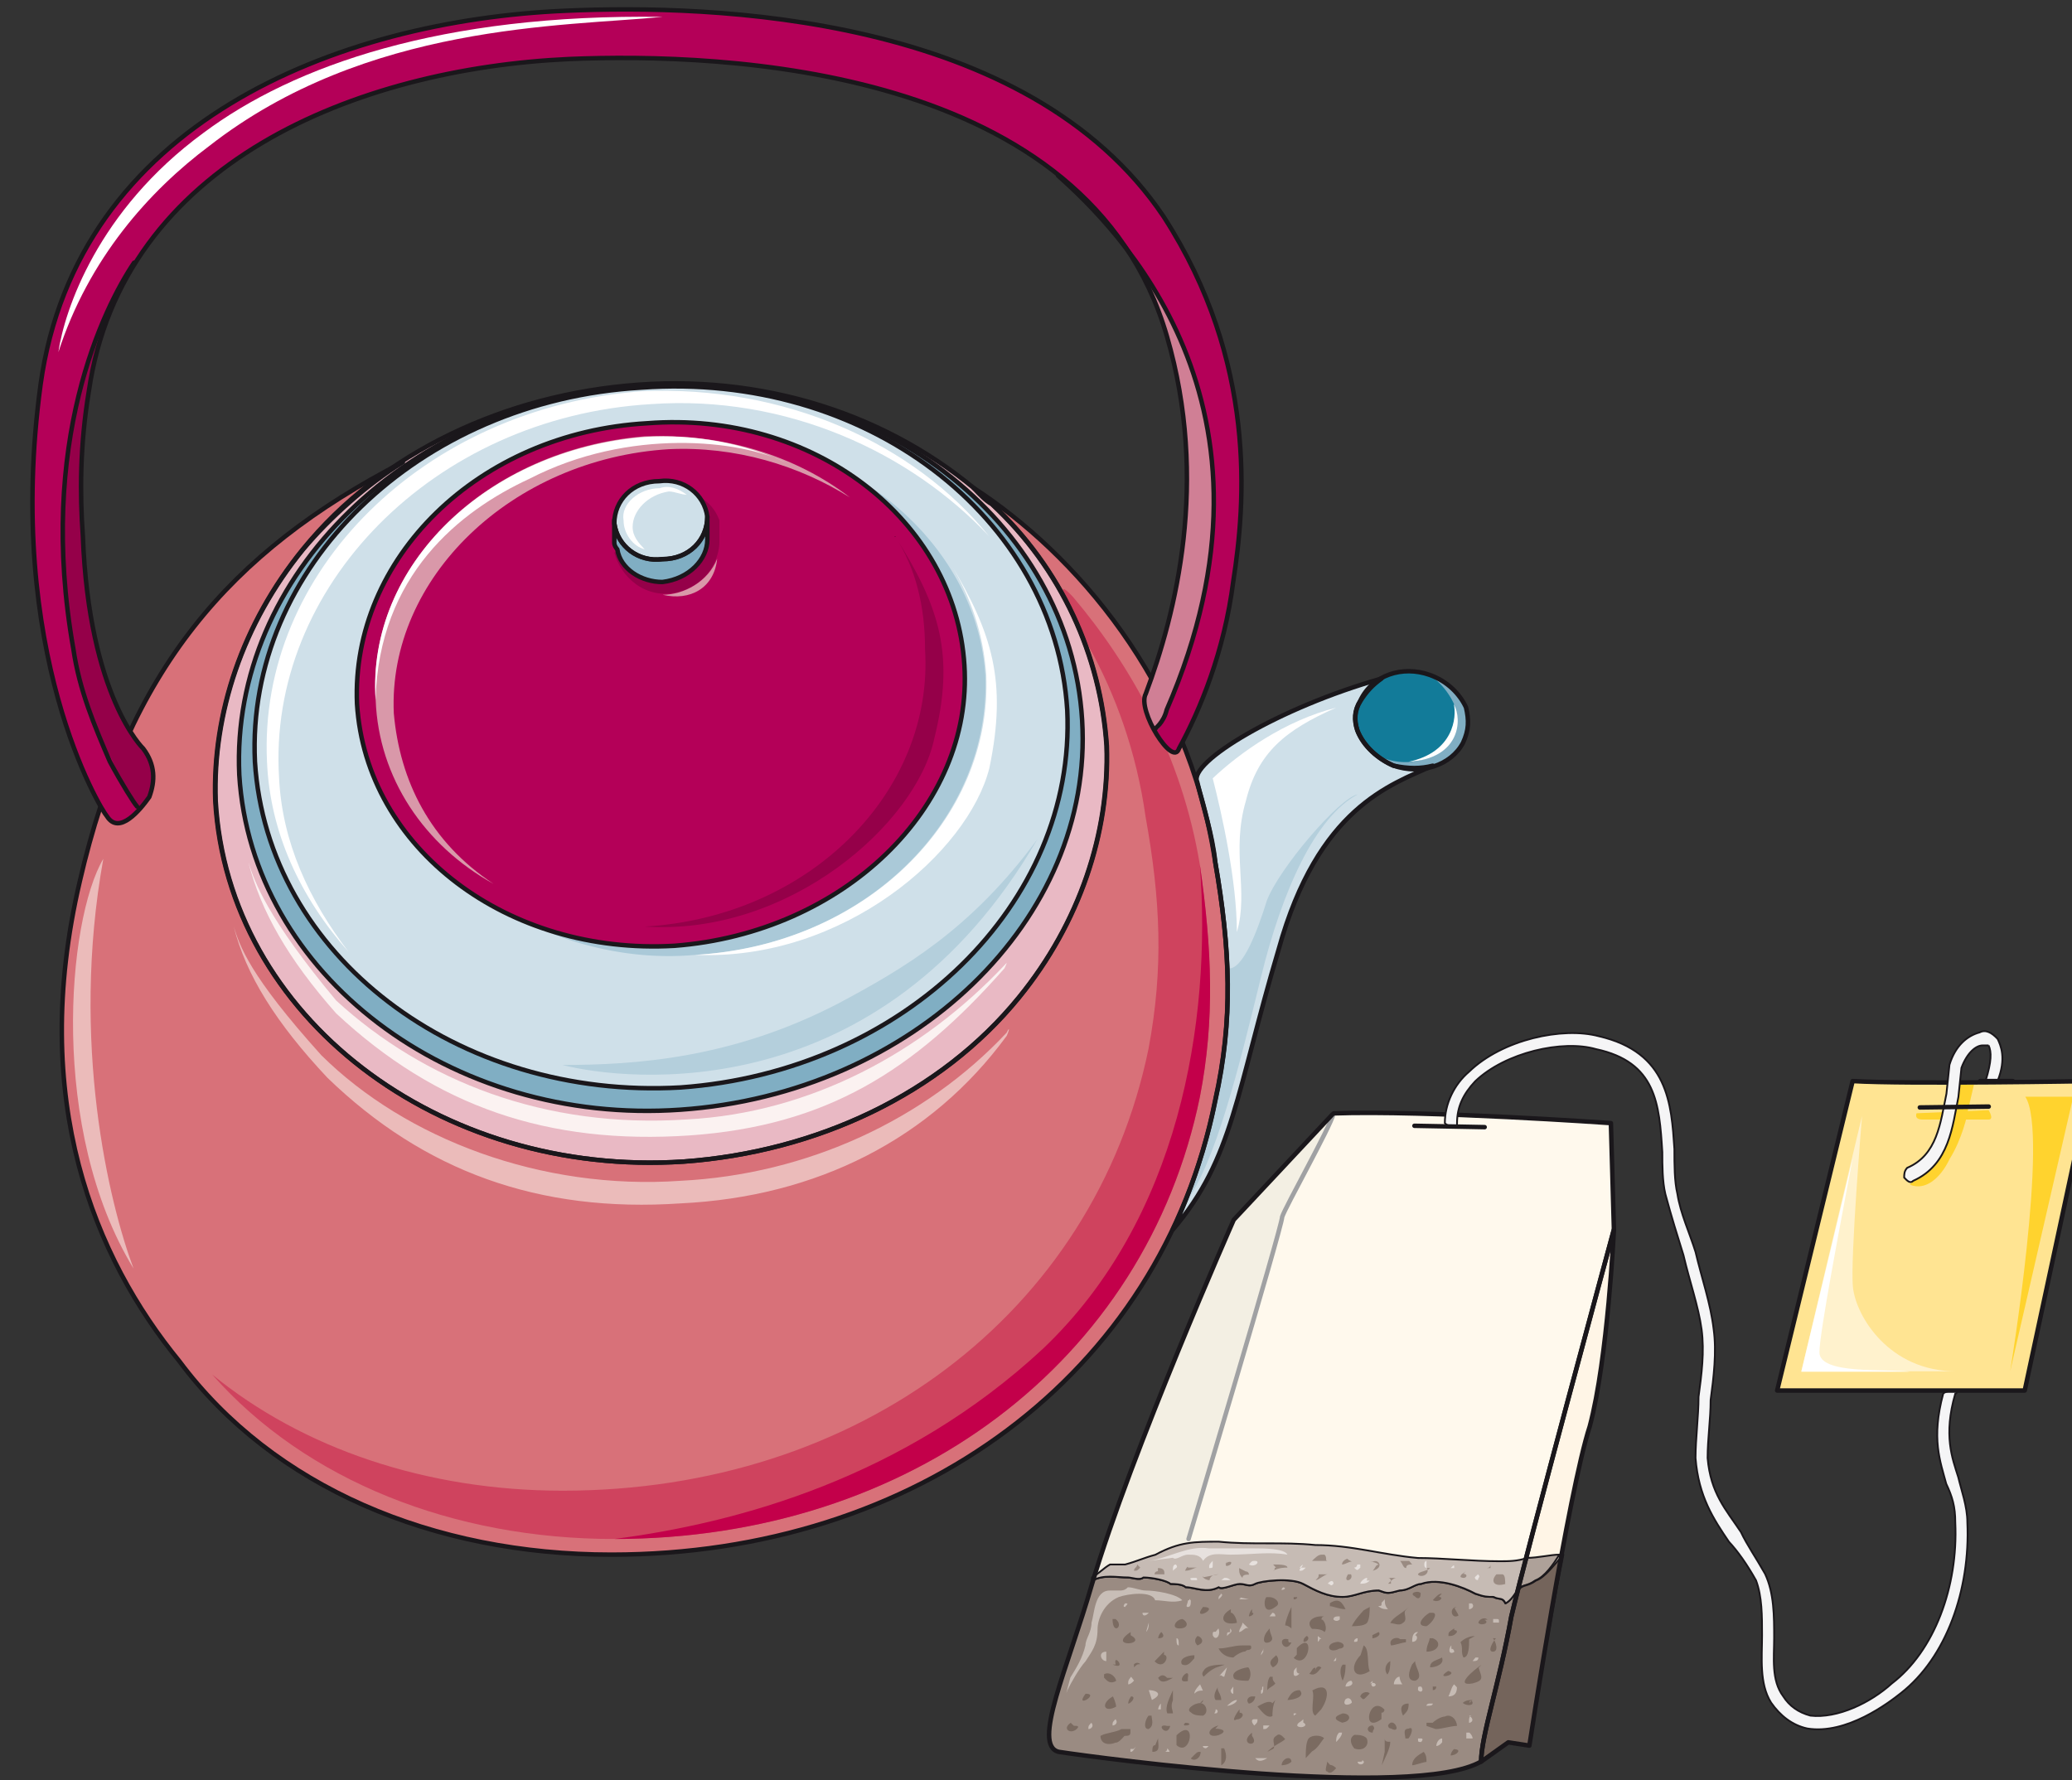 <svg xmlns="http://www.w3.org/2000/svg" version="1.0" viewBox="0 0 370.394 318.274"><rect x="0" y="0" width="370.394" height="318.274" fill="#333333" stroke="none"/><defs><clipPath clipPathUnits="userSpaceOnUse" id="a"><path d="M4.797.56h369.936v318.527H4.797z"/></clipPath></defs><path d="M243.153 125.304c-1.1 1.739-1.1 3.458-.54 5.197 1.08 2.898 3.778 5.217 6.476 6.376 4.877 1.719 10.274 0 12.433-4.058 1.079-2.318 1.079-4.057.54-6.356-1.08-2.318-3.239-4.637-6.477-5.796-4.877-1.74-10.274 0-12.432 4.637z" fill="#80aec3" fill-rule="evenodd"/><path d="M243.153 125.304c-1.1 1.739-1.1 3.458-.54 5.197 1.08 2.898 3.778 5.217 6.476 6.376 4.877 1.719 10.274 0 12.433-4.058 1.079-2.318 1.079-4.057.54-6.356-1.08-2.318-3.239-4.637-6.477-5.796-4.877-1.74-10.274 0-12.432 4.637z" fill="#80aec3" fill-rule="evenodd"/><path d="M114.13 68.778C90.346 70.498 68.2 80.891 54.148 98.18c-10.793 13.252-16.21 29.383-15.67 44.953 2.178 38.617 39.995 67.42 83.749 64.541 23.786-1.719 45.932-12.093 59.984-29.382 10.793-13.272 16.19-29.402 15.65-44.953-1.08-16.15-8.095-31.7-20.527-43.234-16.21-14.99-38.897-23.066-63.202-21.327z" fill="#e9b9c4" fill-rule="evenodd"/><path d="M42.774 138.536c-1.639-35.678 30.242-66.78 71.817-69.658 41.594-2.878 76.693 24.186 78.852 59.884 2.158 35.678-30.242 66.76-71.817 69.638-41.055 2.878-76.693-24.166-78.852-59.864z" fill="#80aec3" fill-rule="evenodd"/><path d="M45.572 136.177c-1.639-34.599 29.143-64.58 69.099-66.879 39.955-2.898 73.955 23.066 76.113 57.665 1.62 34.6-29.142 64.58-69.098 67.46-39.956 2.298-73.955-23.647-76.114-58.246z" fill="#cfe0e9" fill-rule="evenodd"/><path d="M49.89 139.076c-2.159-33.98 27.543-64.501 66.44-66.82 24.305-1.719 46.451 8.655 60.483 23.626-13.492-16.71-36.718-27.084-62.103-25.924-38.896 2.878-68.618 32.26-66.979 66.24.54 12.672 5.936 24.205 14.571 33.979-7.016-9.215-11.873-19.568-12.412-31.101z" fill="#fff" fill-rule="evenodd"/><path d="M63.821 125.844c-1.099-25.945 21.607-48.45 51.849-50.17 29.722-2.318 55.106 17.29 56.726 43.254 1.619 25.365-21.607 47.87-51.85 50.17-29.721 1.718-55.106-17.31-56.725-43.254z" fill="#b40058" fill-rule="evenodd"/><path d="M109.813 98.82c1.08 4.058 5.377 8.675 11.813 6.956 6.976-2.319 6.976-8.675 6.976-8.675v-4.057s-1.599-5.217-6.976-4.638z" fill="#950049" fill-rule="evenodd"/><path d="M176.133 120.667c-1.08-16.11-11.873-29.902-26.983-37.397 13.491 7.495 22.126 20.727 23.206 35.678 1.619 25.305-21.587 47.731-51.81 50.05a62.993 62.993 0 0 1-29.681-5.757c9.174 5.177 21.047 8.615 33.46 7.476 30.221-1.72 52.888-24.166 51.808-50.05z" fill="#aac9d8" fill-rule="evenodd"/><path d="M70.397 127.523c-1.079-24.186 21.068-45.473 49.15-47.212 11.893-.56 23.226 2.879 32.4 8.635-9.713-7.475-22.685-11.513-36.717-10.933-28.103 2.298-49.71 23.026-48.07 47.211.539 13.812 8.634 25.904 21.067 32.8-11.354-7.475-16.75-18.409-17.83-30.501z" fill="#d998a9" fill-rule="evenodd"/><path d="M94.663 85.588c-12.413 5.737-26.984 17.21-27.524 39.576-1.619-24.085 19.968-44.753 48.031-47.031 9.175-.58 17.81 1.139 25.345 4.577-8.075-4.018-28.043-6.316-45.852 2.878z" fill="#fff" fill-rule="evenodd"/><path d="M109.813 93.583c0-4.077 3.238-7.555 8.056-7.555 4.297-.6 8.055 2.318 8.574 6.376 0 4.078-3.218 7.555-8.035 7.555-4.297.58-8.055-2.318-8.595-6.376z" fill="#cfe0e9" fill-rule="evenodd"/><path d="M113.091 94.203c0-2.878 2.699-5.757 6.457-6.336 1.079 0 2.158.58 3.218.58-1.6-1.16-3.218-1.74-4.837-1.16-3.758 0-6.996 2.878-6.457 5.757 0 2.298 1.62 4.617 3.778 5.176-1.08-1.139-2.159-2.298-2.159-4.017z" fill="#fff" fill-rule="evenodd"/><path d="M126.443 92.384c0 4.098-3.218 7.595-8.035 7.595-4.297.58-8.055-2.338-8.595-6.416v-.58 4.078c0 .58.54 1.16.54 1.16.54 3.517 4.298 5.836 8.055 5.836 4.817-.58 8.035-4.078 8.035-7.575v-4.098z" fill="#80aec3" fill-rule="evenodd"/><path d="M217.228 154.087c-4.857-32.26-25.364-55.307-43.173-66.84 1.079 1.16 2.158 2.299 3.238 2.878 12.412 11.533 19.428 27.084 20.507 43.214.54 15.55-4.857 31.701-15.65 44.953-14.032 17.27-36.178 27.643-59.924 29.382-43.734 2.878-81.51-25.924-83.67-64.54-.539-15.551 4.858-31.682 15.651-44.934 4.857-5.756 11.333-11.533 17.81-15.57-31.302 16.15-49.11 37.457-57.746 74.915-9.194 39.176 2.699 67.399 17.81 85.847 16.73 22.467 45.332 34.56 77.193 34.56 54.527 0 98.24-32.26 107.954-81.231 3.238-14.411 2.699-27.084 0-42.634z" fill="#d87179" fill-rule="evenodd"/><path d="M214.49 154.626c-3.238-19.628-12.412-35.778-22.666-47.89-3.778-4.038-1.08 1.159 2.698 8.654 4.857 8.655 8.635 19.049 10.254 30.582 2.698 14.99 3.238 27.103.54 41.514-9.715 47.312-51.829 79.032-104.737 79.032-24.305 0-46.432-7.515-62.642-20.767 16.75 19.029 43.194 29.402 71.816 29.402 52.908 0 95.023-31.72 104.737-79.012 2.698-13.831 2.159-26.524 0-41.515z" fill="#cf435e" fill-rule="evenodd"/><path d="M179.95 185.208c-13.49 18.429-33.998 28.782-58.284 29.942-25.364 1.719-45.872-5.757-63.141-22.467-9.175-9.774-14.592-18.409-16.75-27.063 1.079 3.458 2.698 8.654 15.67 23.046 15.111 14.97 39.396 24.185 64.221 22.446 22.667-1.14 43.714-10.933 58.285-26.484.54-1.14.54-.58 0 .58z" fill="#ebbbba" fill-rule="evenodd"/><path d="M179.551 173.135c-16.21 18.389-31.88 28.143-56.206 29.862-25.404 1.719-45.412-5.157-63.241-21.807-8.655-9.774-13.512-18.389-15.69-27.003 1.098 3.457 3.257 9.774 15.69 24.705 15.67 14.35 37.297 22.966 62.702 21.247 22.166-1.16 42.154-12.073 56.745-27.564.54-.58.54-.58 0 .56z" fill="#fbf2f1" fill-rule="evenodd"/><path d="M249.109 136.897c-2.698-1.16-5.397-3.458-6.476-6.336-.54-1.74-.54-3.458.54-5.197 1.079-1.719 2.158-2.878 3.777-4.038-18.369 5.197-34.559 14.991-32.94 18.45 1.08 4.596 2.699 9.214 3.238 14.39 2.699 15.551 3.238 28.223 0 42.635-1.619 8.055-4.317 16.13-7.575 23.026 10.813-12.673 11.353-24.765 18.908-50.11 7.036-25.345 19.988-29.382 27.544-32.82-2.159.56-4.318.56-7.016 0z" fill="#cfe0e9" fill-rule="evenodd"/><path d="M255.585 120.667c-5.417-1.74-10.274 0-12.432 4.597-1.1 1.719-1.1 3.438-.54 5.157 1.08 2.299 2.698 4.038 4.857 5.177 4.877 1.719 9.734 0 11.893-4.018 1.08-1.719 1.08-4.017.54-5.756a13.192 13.192 0 0 0-4.318-5.157z" fill="#127b99" fill-rule="evenodd"/><path d="M124.285 170.717c30.341-1.72 53.107-24.166 52.028-50.03-.54-7.476-2.718-13.812-6.516-20.148 7.595 12.672 10.294 21.287 7.056 36.818-3.798 14.95-26.004 34.499-52.568 33.36z" fill="#fff" fill-rule="evenodd"/><path d="M115.25 165.66c29.642-1.74 51.729-24.246 50.11-49.63 0-7.496-1.62-14.432-5.397-20.208 8.095 12.712 10.774 21.367 7.016 36.358-3.238 15.01-25.865 35.199-51.729 33.48z" fill="#950049" fill-rule="evenodd"/><path d="M216.789 139.156c4.857-4.598 12.932-10.334 22.066-12.633-9.134 4.018-13.991 8.035-16.13 16.63-2.698 9.175.54 16.07-1.619 23.506 0-9.174-2.698-21.207-4.317-27.503z" fill="#fff" fill-rule="evenodd"/><path d="M18.469 153.547c-6.476 10.973-9.714 48.45 5.397 73.236-4.318-11.533-11.334-40.356-5.397-73.236z" fill="#ebbbba" fill-rule="evenodd"/><path d="M118.448 106.336c3.798 0 8.135-2.339 9.754-6.437-.54 5.277-4.877 7.596-9.754 6.437z" fill="#d998a9" fill-rule="evenodd"/><path d="M109.813 275.153c52.888 0 94.983-31.72 104.677-79.032 2.698-13.831 2.159-26.524 0-41.535 2.159 28.283-3.758 63.462-28.043 86.548-24.825 23.066-54.507 31.141-76.634 34.02z" fill="#c3004a" fill-rule="evenodd"/><path d="M251.807 136.197c8.076-1.719 8.615-8.015 8.076-10.313 1.599 2.878 1.079 9.754-8.076 10.313z" fill="#fff" fill-rule="evenodd"/><path d="M242.693 142.034c-3.238.58-14.072 13.252-16.23 18.988-1.62 5.197-4.338 12.673-7.036 12.093 0 8.055-.54 15.53-2.179 23.586-1.079 6.916-3.238 12.672-5.416 18.409 5.416-6.896 9.754-24.725 13.551-40.276 3.778-15.53 9.734-28.763 17.31-32.8zm-92.923 37.417c11.892-6.336 23.785-13.272 35.678-29.422-28.123 48.45-73.536 43.274-84.909 40.376 12.992 0 30.302-1.14 49.23-10.954z" fill="#b4cfdc" fill-rule="evenodd"/><path d="M243.153 125.304c-1.1 1.739-1.1 3.458-.54 5.197 1.08 2.898 3.778 5.217 6.476 6.376 4.877 1.719 10.274 0 12.433-4.058 1.079-2.318 1.079-4.057.54-6.356-1.08-2.318-3.239-4.637-6.477-5.796-4.877-1.74-10.274 0-12.432 4.637M114.13 68.778C90.346 70.498 68.2 80.891 54.148 98.18c-10.793 13.252-16.21 29.383-15.67 44.953 2.178 38.617 39.995 67.42 83.749 64.541 23.786-1.719 45.932-12.093 59.984-29.382 10.793-13.272 16.19-29.402 15.65-44.953-1.08-16.15-8.095-31.7-20.527-43.234-16.21-14.99-38.897-23.066-63.202-21.327" fill="none" stroke="#1a171b" stroke-width=".8" stroke-linecap="round" stroke-linejoin="round"/><path d="M42.774 138.536c-1.639-35.678 30.242-66.78 71.817-69.658 41.594-2.878 76.693 24.186 78.852 59.884 2.158 35.678-30.242 66.76-71.817 69.638-41.055 2.878-76.693-24.166-78.852-59.864" fill="none" stroke="#1a171b" stroke-width=".8" stroke-linecap="round" stroke-linejoin="round"/><path d="M63.821 125.844c-1.099-25.945 21.607-48.45 51.849-50.17 29.722-2.318 55.106 17.29 56.726 43.254 1.619 25.365-21.607 47.87-51.85 50.17-29.721 1.718-55.106-17.31-56.725-43.254" fill="none" stroke="#1a171b" stroke-width=".8" stroke-linecap="round" stroke-linejoin="round"/><path d="M109.813 93.583c0-4.077 3.238-7.555 8.056-7.555 4.297-.6 8.055 2.318 8.574 6.376 0 4.078-3.218 7.555-8.035 7.555-4.297.58-8.055-2.318-8.595-6.376" fill="none" stroke="#1a171b" stroke-width=".8" stroke-linecap="round" stroke-linejoin="round"/><path d="M126.443 92.384s0 0 0 0c0 4.098-3.218 7.595-8.035 7.595-4.297.58-8.055-2.338-8.595-6.416v-.58 4.078c0 .58.54 1.16.54 1.16.54 3.517 4.298 5.836 8.055 5.836 4.817-.58 8.035-4.078 8.035-7.575v-4.098" fill="none" stroke="#1a171b" stroke-width=".8" stroke-linecap="round" stroke-linejoin="round"/><path d="M45.572 136.177c-1.639-34.599 29.143-64.58 69.099-66.879 39.955-2.898 73.955 23.066 76.113 57.665 1.62 34.6-29.142 64.58-69.098 67.46-39.956 2.298-73.955-23.647-76.114-58.246" fill="none" stroke="#1a171b" stroke-width=".8" stroke-linecap="round" stroke-linejoin="round"/><path clip-path="url(#a)" d="M217.228 154.087c-4.857-32.26-25.364-55.307-43.173-66.84 1.079 1.16 2.158 2.299 3.238 2.878 12.412 11.533 19.428 27.084 20.507 43.214.54 15.55-4.857 31.701-15.65 44.953-14.032 17.27-36.178 27.643-59.924 29.382-43.734 2.878-81.51-25.924-83.67-64.54-.539-15.551 4.858-31.682 15.651-44.934 4.857-5.756 11.333-11.533 17.81-15.57-31.302 16.15-49.11 37.457-57.746 74.915-9.194 39.176 2.699 67.399 17.81 85.847 16.73 22.467 45.332 34.56 77.193 34.56 54.527 0 98.24-32.26 107.954-81.231 3.238-14.411 2.699-27.084 0-42.634" fill="none" stroke="#1a171b" stroke-width=".8" stroke-linecap="round" stroke-linejoin="round"/><path d="M249.109 136.897c-2.698-1.16-5.397-3.458-6.476-6.336-.54-1.74-.54-3.458.54-5.197 1.079-1.719 2.158-2.878 3.777-4.038-18.369 5.197-34.559 14.991-32.94 18.45 1.08 4.596 2.699 9.214 3.238 14.39 2.699 15.551 3.238 28.223 0 42.635-1.619 8.055-4.317 16.13-7.575 23.026 10.813-12.673 11.353-24.765 18.908-50.11 7.036-25.345 19.988-29.382 27.544-32.82-2.159.56-4.318.56-7.016 0" fill="none" stroke="#1a171b" stroke-width=".8" stroke-linecap="round" stroke-linejoin="round"/><path clip-path="url(#a)" d="M19.128 145.952C18.05 144.792.76 116.569 7.256 68.738c6.476-46.651 52.888-65.08 93.923-66.82 25.904-1.158 82.59.58 106.875 36.878 16.73 25.925 14.571 51.27 12.412 65.101-1.619 12.672-5.936 23.026-9.714 29.942-1.08 3.458-7.555-6.916-5.936-9.794 5.397-14.391 11.333-38.017 3.778-63.941-14.032-48.391-79.352-50.69-106.876-49.55-37.797 1.739-79.891 18.448-85.828 59.344-1.619 9.794-1.619 18.428-1.079 25.924 1.08 28.802 10.793 38.017 10.793 38.017 2.16 2.878 2.16 5.756 1.08 8.655-1.62 2.298-5.397 6.895-7.556 3.458z" fill="#b40058" fill-rule="evenodd"/><path d="M25.614 133.839s-9.774-9.205-10.863-37.967c-.55-7.476-.55-16.1 1.09-25.884 1.079-8.625 4.337-16.11 8.144-23.016-5.436 8.055-17.389 32.8-10.863 69.038 1.08 7.475 3.798 13.801 7.056 20.137 1.639 4.028 3.807 7.476 4.897 8.046.54-.57 1.08-1.15 1.629-1.72 1.08-2.878 1.08-5.756-1.09-8.634z" fill="#950049" fill-rule="evenodd"/><path d="M199.52 41.775c3.777 5.177 6.995 10.933 9.154 18.409 7.515 25.884 1.619 49.47-3.778 63.86-.52 1.14 0 4.018 1.619 6.317h.54s1.079-1.14 1.619-3.438c18.268-41.994 3.218-70.177-9.155-85.148z" fill="#d07f95" fill-rule="evenodd"/><path clip-path="url(#a)" d="M19.128 145.952C18.05 144.792.76 116.569 7.256 68.738c6.476-46.651 52.888-65.08 93.923-66.82 25.904-1.158 82.59.58 106.875 36.878 16.73 25.925 14.571 51.27 12.412 65.101-1.619 12.672-5.936 23.026-9.714 29.942-1.08 3.458-7.555-6.916-5.936-9.794 5.397-14.391 11.333-38.017 3.778-63.941-14.032-48.391-79.352-50.69-106.876-49.55-37.797 1.739-79.891 18.448-85.828 59.344-1.619 9.794-1.619 18.428-1.079 25.924 1.08 28.802 10.793 38.017 10.793 38.017 2.16 2.878 2.16 5.756 1.08 8.655-1.62 2.298-5.397 6.895-7.556 3.458" fill="none" stroke="#1a171b" stroke-width=".8" stroke-linecap="round" stroke-linejoin="round"/><path d="M23.965 46.972c-5.426 8.055-17.369 32.22-10.853 69.038 1.09 7.475 3.798 13.801 6.516 20.137 2.169 4.028 4.337 7.476 4.877 8.046m164.62-112.812c10.254 9.214 43.174 40.875 19.429 95.542-.54 2.299-2.16 3.438-2.16 3.438" fill="none" stroke="#1a171b" stroke-width=".8" stroke-linecap="round" stroke-linejoin="round"/><path d="M37.437 26.074C26.644 34.15 15.84 46.252 10.434 62.962c1.089-7.486 7.025-25.355 25.924-39.196 16.21-12.103 42.674-21.327 82.09-20.748-17.819 1.73-52.918 1.15-81.01 23.056z" fill="#fff" fill-rule="evenodd"/><path clip-path="url(#a)" d="M195.202 283.228c7.015-23.625 25.344-65.14 25.344-65.14l17.81-19.029c16.71-.58 49.61 1.74 49.61 1.74l.54 19.028s-15.631 57.645-18.33 69.178c-2.158 12.093-5.396 21.327-5.396 25.924-11.873 6.916-67.96-.56-75.515-1.719-4.857-1.16 1.62-14.99 5.937-29.982z" fill="#fff9ed" fill-rule="evenodd"/><path d="M212.451 275.153s16.75-55.866 16.75-57.605c.54-1.719 8.635-16.11 9.175-18.429l-17.81 19.009s-18.369 41.475-25.384 65.08c-3.778 13.832-9.734 25.925-7.016 29.363l11.333-2.299 12.952-35.119z" fill="#f3efe3" fill-rule="evenodd"/><path clip-path="url(#a)" d="M264.78 314.93c0-4.618 3.238-13.832 5.396-25.945.52-1.16.52-2.898 1.06-4.617-.54.58-1.06 1.719-2.14 2.298-.539-1.159-1.078-.58-2.158-1.159-1.08 0-1.619 0-3.238-.56-2.159-1.159-6.476-2.898-9.714-1.739-1.08 0-2.159 1.16-3.778 1.16-2.158.58-2.158.58-3.777 0-2.699 0-4.318 1.139-6.456 1.139-2.699 0-4.857-1.14-7.016-2.299s-7.556-.58-8.635 0c-1.08.58-1.619 0-2.698 0-1.08 0-3.238 1.16-3.778.58-2.159 1.16-4.317 0-5.916 0-.54-.58-2.16-.58-2.699-.58-.54-.58-3.238-1.159-4.857-1.159-.54.58-2.159 0-2.698 0-2.159 0-4.318-.58-6.476.58v.58c-4.318 14.99-10.794 28.842-5.937 30.001 7.556 1.14 63.642 8.635 75.515 1.72z" fill="#9a8b82" fill-rule="evenodd"/><path clip-path="url(#a)" d="M264.78 314.93c0-4.618 3.238-13.832 5.396-25.945.52-1.16.52-2.898 1.06-4.617 0 0 0 0 0 0-.54.58-1.06 1.719-2.14 2.298-.539-1.159-1.078-.58-2.158-1.159-1.08 0-1.619 0-3.238-.56-2.159-1.159-6.476-2.898-9.714-1.739-1.08 0-2.159 1.16-3.778 1.16-2.158.58-2.158.58-3.777 0-2.699 0-4.318 1.139-6.456 1.139-2.699 0-4.857-1.14-7.016-2.299s-7.556-.58-8.635 0c-1.08.58-1.619 0-2.698 0-1.08 0-3.238 1.16-3.778.58-2.159 1.16-4.317 0-5.916 0-.54-.58-2.16-.58-2.699-.58-.54-.58-3.238-1.159-4.857-1.159-.54.58-2.159 0-2.698 0-2.159 0-4.318-.58-6.476.58v.58c-4.318 14.99-10.794 28.842-5.937 30.001 7.556 1.14 63.642 8.635 75.515 1.72" fill="none" stroke="#1a171b" stroke-width=".32" stroke-linecap="round" stroke-linejoin="round"/><path d="M272.915 278.551c-1.62.58-3.238.58-4.857.58-4.858 0-10.254-.58-14.572-.58-6.476-.58-11.872-2.318-18.349-2.318-5.936-.6-11.333 0-17.269-.6-4.317 0-7.016 0-11.333 2.339-2.159.58-3.238 1.159-5.397 1.738h-2.698c-1.08.58-2.159 1.74-3.238 2.32v1.158-.58c2.158-1.159 4.317-.579 6.476-.579.54 0 2.158.58 2.698 0 1.62 0 4.318.58 4.857 1.16.54 0 2.159 0 2.699.579 1.619 0 3.777 1.16 5.936 0 .54.58 2.698-.58 3.778-.58 1.079 0 1.619.58 2.698 0 1.08-.58 6.476-1.159 8.635 0 2.158 1.16 4.317 2.319 7.016 2.319 2.158 0 3.777-1.16 6.476-1.16 1.619.58 1.619.58 3.777 0 1.62 0 2.699-1.159 3.778-1.159 3.238-1.159 7.555.58 9.714 1.74 1.62.579 2.159.579 3.238.579 1.08.58 1.62 0 2.159 1.16 1.08-.58 1.619-1.74 2.159-2.32.54-1.738 1.079-3.477 1.619-5.796z" fill="#c6bbb4" fill-rule="evenodd"/><path d="M272.915 278.551c-1.62.58-3.238.58-4.857.58-4.858 0-10.254-.58-14.572-.58-6.476-.58-11.872-2.318-18.349-2.318-5.936-.6-11.333 0-17.269-.6-4.317 0-7.016 0-11.333 2.339-2.159.58-3.238 1.159-5.397 1.738h-2.698c-1.08.58-2.159 1.74-3.238 2.32v1.158-.58c2.158-1.159 4.317-.579 6.476-.579.54 0 2.158.58 2.698 0 1.62 0 4.318.58 4.857 1.16.54 0 2.159 0 2.699.579 1.619 0 3.777 1.16 5.936 0 .54.58 2.698-.58 3.778-.58 1.079 0 1.619.58 2.698 0 1.08-.58 6.476-1.159 8.635 0 2.158 1.16 4.317 2.319 7.016 2.319 2.158 0 3.777-1.16 6.476-1.16 1.619.58 1.619.58 3.777 0 1.62 0 2.699-1.159 3.778-1.159 3.238-1.159 7.555.58 9.714 1.74 1.62.579 2.159.579 3.238.579 1.08.58 1.62 0 2.159 1.16 1.08-.58 1.619-1.74 2.159-2.32 0 0 0 0 0 0s0 0 0 0c.54-1.738 1.079-3.477 1.619-5.796" fill="none" stroke="#1a171b" stroke-width=".32" stroke-linecap="round" stroke-linejoin="round"/><path d="M284.188 255.005c3.238-12.112 4.317-35.178 4.317-35.178s-15.65 57.665-18.349 69.198c-2.158 12.112-5.396 21.347-5.396 25.944l4.857-3.458 3.777.58s7.016-45.553 10.794-57.086z" fill="#fff5e6" fill-rule="evenodd"/><path d="M271.236 284.268c1.079-1.14 1.619-.56 3.238-1.72 1.599-.559 3.218-2.858 4.277-4.596-1.599 0-3.758.58-5.896.58-.54 2.298-1.08 4.017-1.62 5.736z" fill="#aea199" fill-rule="evenodd"/><path d="M271.236 284.268c1.079-1.14 1.619-.56 3.238-1.72 1.599-.559 3.218-2.858 4.277-4.596-1.599 0-3.758.58-5.896.58-.54 2.298-1.08 4.017-1.62 5.736" fill="none" stroke="#1a171b" stroke-width=".32" stroke-linecap="round" stroke-linejoin="round"/><path d="M331.18 193.283c9.713.58 42.633 0 42.633 0l-11.872 55.326h-44.254l13.492-55.326z" fill="#ffe492" fill-rule="evenodd"/><path d="m269.677 311.511 3.817.58s2.719-17.93 5.977-34.14c-1.62 1.74-3.258 4.058-4.897 4.638-1.64 1.159-2.18.58-3.258 1.739-.56 1.739-.56 3.458-1.1 4.617-2.178 12.153-5.456 21.407-5.456 26.024l4.917-3.458z" fill="#74645b" fill-rule="evenodd"/><path d="m269.677 311.511 3.817.58s2.719-17.93 5.977-34.14c-1.62 1.74-3.258 4.058-4.897 4.638-1.64 1.159-2.18.58-3.258 1.739-.56 1.739-.56 3.458-1.1 4.617-2.178 12.153-5.456 21.407-5.456 26.024l4.917-3.458z" fill="#74645b" fill-rule="evenodd"/><path d="m269.677 311.511 3.817.58s2.719-17.93 5.977-34.14c-1.62 1.74-3.258 4.058-4.897 4.638-1.64 1.159-2.18.58-3.258 1.739-.56 1.739-.56 3.458-1.1 4.617-2.178 12.153-5.456 21.407-5.456 26.024l4.917-3.458z" fill="none" stroke="#1a171b" stroke-width=".32" stroke-linecap="round" stroke-linejoin="round"/><path d="m332.858 199.52-10.853 45.651h27.663c-11.933 0-17.89-9.814-18.429-15.01-.54-4.638 1.62-30.642 1.62-30.642z" fill="#fff2cd" fill-rule="evenodd"/><path d="M341.433 245.251h-19.428l9.174-38.137c-2.158 11.553-5.936 31.202-5.936 34.66 0 4.037 11.873 2.898 16.19 3.477z" fill="#fff" fill-rule="evenodd"/><path d="M362.04 196.081h8.575l-11.273 49.09s6.996-42.734 2.699-49.09zm-19.428 2.959s-.54 1.119 1.08 1.119h11.793c1.059 0 0-1.68 0-1.68z" fill="#ffd32e" fill-rule="evenodd"/><path d="M351.787 198.54c0 .58-1.08 5.197-3.258 8.654-1.64 3.458-4.358 5.757-7.096 4.618l5.996-8.075 1.64-4.618 1.079-5.197h2.718z" fill="#ffd32e" fill-rule="evenodd"/><path d="M191.344 299.918c1.08-1.739 2.159-3.458 2.698-5.756 0-1.16 1.08-2.299 1.08-4.038.54-1.719.54-5.756 3.258-5.756h1.619c.54 0 1.08 0 1.619-.58 1.08 0 2.159.58 3.258.58 1.619 0 5.397.58 6.476 1.739-1.62.56-3.238 0-4.857 0-.54-1.74-4.877-1.16-6.496-.58-2.719 1.14-3.798 4.018-3.798 5.756 0 2.879-1.08 4.018-2.159 5.757-1.079 1.14-2.698 4.018-3.238 5.177-.56 1.719.54-2.299.54-2.299z" fill="#c8beb7" fill-rule="evenodd"/><path d="M205.356 279.07c3.777-.559 7.015-2.797 10.793-2.238h8.075c1.62 0 5.397 0 5.917 1.12-3.219-.56-6.457 0-10.234 0-1.62 0-3.758-.56-4.837 1.119-.54-1.12-1.62-1.12-2.699-1.12-1.08 0-2.158 1.12-2.698.56z" fill="#e7e1de" fill-rule="evenodd"/><path d="m231.82 295.82-.56.6c2.798 2.319 3.917-5.276.56-1.759zm3.317 2.34c-.54 0-.54.539-1.079 1.079 1.08.54 1.62-.54 2.159-1.08-.54-.54-1.08 0-1.08.54zm4.318-4.618c-2.758 0-2.199 2.399 0 1.2 1.08 0 1.08-1.2-.56-1.2zm-3.238-4.557c-1.68 0-2.798 1.12-1.68 2.238.56 0 1.68 0 2.24.56.56-.56 0-2.238-.56-2.238 0 0 0-.56.56-.56zm7.575-1.099c-.54.58-1.599 1.718-2.138 2.858.54 0 2.138 0 2.678-.56.52-.58.52-2.298.52-2.878zm8.015-.58c-1.079 1.16-2.718 1.719-3.278 2.878.56 0 1.64.56 2.199 0 1.08-.58 0-1.719.54-2.298zm-8.594 8.614c-2.2 2.3-1.1 4.578 1.639 2.859-.54-1.14 0-4.018-1.08-4.597zm-3.198 1.7c-.52.58-.52 1.739 0 2.878.52-1.14.52-2.299.52-2.878zm-17.93-3.438c-1.599 0-2.658.54-4.257.54.54 1.079 1.599 1.618 2.658 1.618.54-.54 1.6-1.079 2.12-1.079.539-.54.539 0 1.058-.54 0-.54 0-.54-.52-.54zm4.378-2.419c-.52.6-1.04 2.419.5 1.82 1.019-.6 0-1.22 0-2.44zm4.397-4.457c-.56 1.1-1.12 2.758-1.12 3.298.56 0 1.12.54 1.12.54v-2.18zm-3.318 9.174c-.6.54-.6 1.08 0 1.62 1.16-.54 1.16-1.62.58-2.16zm2.758-3.398c-2.318-.58-.58 2.859.56.58-.56 0-.56 0-.56-.58z" fill="#7b6b61" fill-rule="evenodd"/><path d="M233.538 292.503c-.52.52-.52.52-.52 1.04 1.04 0 1.04-1.04.52-1.04zm13.412 13.711c.54 0 .54-.56.54-.56-2.698-2.838-4.317 4.518-.54 1.7zm-3.218-2.278 1.12-1.16c-.56-.6-1.68 0-1.68.58.56.58.56.58 1.12 0zm-4.257 4.077c2.179 0 2.179-1.679.54-1.679-1.64.56-1.64 1.12 0 1.68zm2.638 4.597c1.66.6 2.739-.6 2.199-1.818-.54-.62-1.64-.62-2.199-.62-1.1.62-.54 1.839 0 2.439l-.54.6zm-7.595.54c1.1-.6 1.639-1.779 2.179-2.378-.54-.6-2.18-.6-2.719 0-.56.6-.56 2.378-.56 3.558zm-7.975.06c1.079-1.14 2.678-1.719 3.198-2.278-.52-.58-1.06-1.16-1.6-.58-1.059.58 0 1.719-.519 2.299zm9.634-7.595c1.559-2.279 1.559-5.117-1.58-3.398.52 1.12-.539 3.957.52 4.517zm11.833-6.236c.52-.6.52-1.8.52-2.399-1.04.6-1.04 1.799-.52 2.399zm8.634 9.754c1.08 0 2.719-.56 3.798-.56 0-1.12-1.08-2.239-2.159-1.679-.56 0-1.639.56-2.178 1.12h-1.1v.559zm-4.877 1.679c.54-.58 1.08-2.319 0-1.74-1.079 0-.54 1.16-.54 1.74zm-4.757 4.797c.52-1.2 1.52-2.998 1.52-4.198-.5 0-1 0-1-.6v2.4zm4.298-9.415c.5-.54.5-1.079.5-1.619-1.52 0-1.52 1.08-1 2.16zm-2.658 2.839c2.038 1.139.519-2.299-.52-.58 0 0 0 .58.52.58h-.52z" fill="#7b6b61" fill-rule="evenodd"/><path d="M245.391 309.772c0-.64.58-.64 0-1.279-1.179 0-1.179 1.28 0 1.28zm4.877-16.71c-.54-.56-2.138 0-1.599 1.12.54 0 2.139-.56 2.659-.56v-.56zm2.159 4.518c-.54 1.159-1.1 2.918.54 2.918 1.639-.58 0-2.339 0-3.518zm11.213-5.077c-1.02 0-2.039.56-2.558 1.1.52 1.098 0 1.658.52 2.737 1.019 0 1.019-2.178 1.019-3.278zm2.259-2.919c-.54-.6-1.62 0-1.62.58.54.58 2.16 0 1.08-.58zm-5.357-2.278c-1.619 0-1.08 2.159 0 1.619.54 0-.54-1.08-.54-1.62zm-2.798-2.399c-.54 0-1.08.6-1.62 1.18 1.08.58 2.16-.58 1.08-.58zm-3.778-.08c-.54-.56-2.159 0-1.08.56.54.56 1.08.56 1.08-.56zm1.579 3.518c-1.08.6-2.698 2.399-.54 2.399 1.08-.6 2.16-2.399 1.08-2.399zm-40.495-1.039c-2.179 2.798 3.258 0 0 0zm4.977.4c-2.199 1.219-1.64 3.038 1.079 2.438 0-.6-.54-1.819-1.08-1.819zm3.797 0c-.56.64-.56 1.279-.56 1.279.56 0 1.12-.64.56-.64zm-13.511 23.126v1.179c2.638 2.318 3.677-5.277 0-1.759zm3.737 2.378c-.58.6-1.179 1.18-1.179 1.18.6.58 1.759 0 1.759-1.18-.58 0-.58 0-1.16.6zm3.738-4.717c-2.119.58-2.119 2.319 0 1.739 1.56-.58 1.04-1.16-.54-1.16zm-3.258-3.998c-1.08 0-2.698 1.12-1.619 1.68.54.56 1.619.56 2.159.56 1.079-.56.54-2.24-.54-2.24 0 0 .54 0 .54-.56zm3.778 8.075v3.039c1.04-.6 1.04-1.82.52-3.038zm-17.83-3.437c-1.079.62-2.678.62-3.757 1.219 0 1.22 1.08 1.819 2.678 1.22.54 0 1.08-.6 1.62-1.22.539 0 1.059 0 1.059-.6v-.62zm4.838-2.399c-.54.6-1.08 2.399 0 2.399 1.079-.6.54-1.8.54-2.399zm4.357-4.557c-.5 1.2-1.52 2.978-1 4.157h1c0-.58-.5-1.179 0-2.358zm-3.158 9.833c-.52 0-.52.6-.52 1.2 1.52 0 1.02-1.2 1.02-2.398zm2.119-3.437c-2.24-.56 0 2.239.56 0h-.56v-.56z" fill="#7b6b61" fill-rule="evenodd"/><path d="M211.872 308.013s-.52.48 0 .48c.999 0 .999-.48 0-.48zm-17.81-5.197c-2.138 2.799 2.659 0 0 0zm4.898.48c-2.24 1.22-1.68 3.038.56 1.84 0-.62-.56-1.84-.56-1.84zm3.237 0s-.52.64-.52 1.28c.52 0 1.52-1.28.52-1.28zm24.186-17.749c-.56.58-.56 3.438 1.639 1.719 1.08-.56 0-1.72-1.1-1.72zm4.877 0v.4c.64 0 .64-.4.64-.4zm6.476 1.079c1.679-1.08 2.239 0 2.798 1.08-1.12 0-2.238-.54-2.798-.54zm7.595 5.717v.56c.56 0 1.68-.56 1.12-1.12zm10.234.559c0 .6-.56 1.2-.56 2.399 2.24 0 2.799-1.799 1.12-2.399h.56zm4.377-1.758c-1.019.68-1.019.68-1.019 1.359.52 0 1.02 0 1.52-.68 0-.68-.5 0-.5-.68zm7.476 1.758c-.54.6-1.62 2.399-.54 2.399s.54-1.799 0-2.399zm-2.558 4.718c-1.62 1.119-4.898 3.917-1.62 3.358 2.16-.56 1.62-1.12 1.08-2.799zm-5.977 1.119c-2.758 1.759 2.199.6 0 0zm-1.119-2.399c-1.06.6-2.119.6-2.119 1.76 1.06 0 2.638-.58 2.119-1.76zm-1.639 5.197v.64c.64 0 .64-.64.64-.64zm-42.615-5.597c-1.119 0-2.798.54-2.238 1.62 1.12.54 1.679-.54 2.239-1.08zm5.437 1.68c-1.079 0-3.238 0-3.777 1.079 0 0-.54.54 0 1.08.54-.54 1.079-1.08 2.158-1.62zm-10.313 2.358c-.54-.6-1.06-.6-1.6 0 .54 1.16 1.6.58 2.639 0zm3.717 0c.52-2.358-2.678 1.16 0 .58v-.58h.52zM198.88 297.6c2.798 1.139 0-2.299.56 0zm-1.52 2.338c.54.6 1.08 1.2 2.16.6 0-.6-1.08-1.8-2.16-1.2zm5.357-1.838c.56-.56.56-.56 1.12-.56-.56-.56-1.12 0-1.12 0zm-3.837-8.635c0 3.038 2.158 1.219.54 0zm3.238 2.318c-4.358 2.878 3.238 2.319 0 .58zm5.476 0c-.56.56-.56 1.12-.56 1.12 1.12 0 1.12-.56.56-1.12zm3.798-2.318c-1.1 0-2.199 1.679-.56 1.679 1.64 0 1.64-1.12.56-1.68zm-3.318 5.836c-.56.58-1.12 1.16-1.68 1.719 1.68 1.719 2.8-1.14 1.68-1.14zm5.976-2.798c-.54.56-.54 1.12 0 1.679 1.62-.56.54-1.68 0-1.68zm3.758 9.034c-.5.6-1.02 1.8-.5 2.399h1c0-1.2-1-1.8-.5-2.399zm5.337-3.437c-.52 0-3.158.599-2.619 1.798 0 .6 2.1.6 2.619.6.52-.6.52-1.799 0-2.399zm3.877 1.678c-.48.6-.48 1.8-.48 2.399.48-.6.96-.6 1.44-1.2-.48-.599-.48-.599-.48-1.199zm5.318 2.399c-1.1 0-1.64.6-2.2 1.759 1.1 0 3.279-.58 2.2-1.76zm-4.878 2.338c-.54-.58-1.599 0-2.678.58.54.56 1.599 2.279 2.678 1.719 0-.58 0-1.719.52-2.878zm-5.876 1.1c-.54.6-1.6 2.398-.54 1.799 1.06 0 1.58-1.2.54-1.2zm2.218-2.319c-.58 0-1.179.64-.58 1.28.58 0 1.16-.64 1.16-1.28zm0 6.476c-2.698 2.239 1.62 2.799 0 .56zm6.476 4.558c-.58 0-1.179.64-1.179 1.279 0 0 1.18 0 1.76-.64 0 0 0-.64-.58-.64zm6.956.64c0 .579-.54 1.738 0 1.738.54.58 1.08 0 1.62-.58 0 0-.54-.58-1.08-.58zm17.27-1.76c-1.02.6-2.059 1.2-2.059 2.399.52 0 2.059-.6 2.558-.6 0-.6 0-1.2-.5-1.799zm5.896-1.04c-.54.56-1.08 1.12-1.08 1.68 1.08 0 2.16-1.12.54-1.12zm2.838-8.234c-.58 0-1.159 0-1.758.52.6.52 1.758.52 1.758 0s-.58-.52-.58 0zm-71.836 4.077c-1.639 1.08 0 2.159 1.1 1.08.539-.54 0-.54-.54-.54z" fill="#7b6b61" fill-rule="evenodd"/><path d="M267.498 281.47c-1.06 1.159-.52 2.318 1.579 1.738 0-.58 0-1.739-.52-1.739zm-5.397-.64c-.5.56-1.02.56-1.02 1.12 1.02.559 1.52-.56.52-.56zm-6.456-.48c-.54.6-2.159.6-2.159 1.18.54.579 2.16 0 1.62-1.18zm-5.996 1.759c-.5 0-1 .52-1.52 1.04h.52c0-.52 0-1.04-.52-1.04zm-8.675-.639c-1.08 1.678 1.08 1.119.54 0zm4.417-2.26c1.06-.539 2.099 1.08 0 1.62.52-.54.52-1.08 1.06-1.08-.54-.54-1.6-.54-1.6-.54zm4.897-.14c.54.64.54 1.28 1.08 1.28 0-.64.54-.64 1.079-.64l-.54-.64zm-14.071-1.118c-.56 0-1.12.56-1.68 1.119h2.8c-.56 0 0-.56-.56-1.12zm-.5 3.518c0 .52 0 .52-.54 1.039.54 0 1.62-1.04 2.16-1.04zm-8.135-1.76c1.04 0 2.559 0 2.559.56-.5 0-1.52 0-2.559.56.52 0 0-.56.52-.56zm-6.076.64c0 .6 0 1.18.6 1.759 0-.58.579-.58 1.159-.58 0 0 0-.58-.58-.58zm-3.678 1.12c-1.06 0-1.6.52-1.6 1.039-1.058 0-1.598-1.04-1.058-.52zm1.639-2.4c-.52.64-.52 1.28.5.64.5-.64-.5-.64-1.02 0zm-5.477 1.2c-.54 0-1.079.56-2.158.56.54-1.12.54-.56.54-.56zm-6.995.08c1.159 0 1.159.56 1.159 1.12h-1.76c0-.56.6-.56.6-.56zm-3.718-.64c0 .56-.56.56-.56 1.12.56 0 .56 0 1.12-.56zm37.797-1.039c-.58 0-1.18.52-1.18 1.04.6 0 1.18-.52 1.76-.52 0 0-1.16-.52-.58-.52zm25.365 1.039c0 .64-.64.64-.64.64h.64z" fill="#9a8b82" fill-rule="evenodd"/><path d="M263.12 286.666h-.52v1.04c.52 0 1.04-.52.52-1.04h.52zm-3.677 7.516c-.52.6-.52 1.759.52 1.179 0 0 0-.58-.52-.58zm4.317 2.158-.52.64c.52 0 1.04 0 1.04-.64zm-3.818 4.797c-.5.54-.5 1.08-1.019 2.16 1.02 0 1.52-.54 1.52-1.62zm3.178 5.597c-.52 0-.52.64-.52 1.28.52 0 1.04-.64 0-1.28zm-5.316 4.078c-.52 0-1.04.68-1.04 1.359 0 0 .52 0 1.04-.68zm-22.227-18.309v1.04c.64-.52 0-.52.64-.52zm3.918-3.518c-.56 0-1.12 0-1.12.56.56.56 1.12 0 1.12 0zm8.055-3.038c0 .6 0 1.179.58 1.759-.58 0-1.16 0-1.76-.58.6 0 .6 0 .6-.58zm-4.857 6.955s-.64 0-.64.64c.64 0 .64 0 .64-.64zm-1.139 7.596c-.5 0-1.02.52-1.02 1.04 1.02 0 1.52-.52 1.02-1.04zm-1.06 3.358c-.6 1.12.58 1.12 1.16.56 0-.56-.58-1.12-1.16-.56zm4.877-3.358c0 .52-.52.52 0 1.04 1 0 .5-1.04-.52-.52zm-5.996 9.274c-.52.56-.52 1.12-.52 1.68.52-.56 1.04-1.12 1.04-1.68h-.52zm-6.396-2.398c-.54.6-1.08.6-1.08 1.179.54.58 2.16 0 1.08-.58zm-1.719-1.04v.4c.64-.4.64-.4 0-.4zm.52-8.234c-.52.559-.52.559-.52 1.119 0 .56.52.56 1.04 0 0 0-.52 0-.52-.56zm-14.472-6.357c-.52 0-.52 0-.52.6.52 1.2 1.52 0 1.02-1.2zm5.957-5.796h-1.76c.6-.4 0-.4 0-.4zm-1.16 4.157c0 .56-.6 1.12-.6 1.68.6 0 1.18-1.12 1.76-.56zm-2.758 7.996c-.5.559-1 1.119-1.519 1.678.52-.56.52 0 1.02 0zm-4.817 3.037c-.5.56-1.02 1.12-1.02 1.68.52-.56 1.02-.56 1.52-.56zm2.778 4.478c0 .72-.52.72 0 .72a.36.36 0 0 0 0-.72zm2.679-3.438s0 .64.48.64v-1.28zm1.119 1.759c-.58 0-1.16.52-1.759 1.04.6 0 1.759-.52 1.759-1.04zm3.118 3.438c-.56 0-.56.56 0 1.119.56-.56.56-.56.56-1.12zm1.599 1.119v.64c.56 0 .56 0 1.12-.64zm-1.439 5.837c.54.64 1.08.64 2.159 0h-.54zm-22.187-14.552c-.52.68-.52.68-.52 1.36.52 0 1.04-.68 1.04-.68zm3.159 2.399c1.119 0 2.798.6.56 1.759zm2.158 2.398c-.48.52-.48 1.04-.48 1.04h.48zm-2.158-16.23c-.56.64-1.12.64-1.12 0zm0 1.759c0 .56 0 1.12-.48 1.68zm-7.596 5.197c-1.519 0-1 1.679 0 1.679v-1.12zm-2.678 12.712c-.52.56-.52.56-.52 1.12.52 0 1.04-.56.52-1.12h-.52zm6.996 4.677v.52c.56 0 .56-.52 1.119-1.04l-.56.52zm7.115.52h-1.04c.52 0 .52-.64.52-.64.52.64.52.64 0 .64zm1.12-20.308c0 .64 0 1.28.4 1.28 0-.64 0-1.28-.4-1.28zm2.038-6.755c0 .58-.52 1.159 0 1.159s.52-.58.52-1.16c-.52-.6 0 0-.52 0zm6.037-1.24c-.56.52-.56.52-.56 1.04.56-.52 1.12-1.04 0-1.04zm9.074 3.438-.52.64h1.04c0-.64-.52-.64-.52-.64zm-1.639 6.316c0 .64-.4.64-.4 1.28l.4-.64c0-.64 0 0 0 0zm13.032 1.679-.48.64c.48 0 .48 0 .48-.64h-.48zm4.398 18.63h-.56c0 .639 1.12.639 1.12 0-.56-.64 0 0-.56 0zm10.793-13.433c-.56 0-.56 0-.56.64.56.64 1.12 0 .56-.64zm-.56-9.754c-1.039 0-1.039 1.18-1.039 1.76 1.04 0 1.04-1.16.52-1.16zm-52.368-5.117s-.56.64 0 .64c.56-.64.56-.64 0-.64zm-1.718 20.708c-.52.56-.52.56-.52 1.119.52 0 1.039-.56.52-1.12h-.52zm15.63 4.796c0 .4.56.4.56.4.559-.4.559-.4 0-.4zm10.393-9.993c.4 0 0-.64.4-.64 0 .64 0 1.28-.4 1.28v-.64zm-5.516-10.354c-.56 0-.56 0-.56.68.56-.68 1.12-.68.56-1.36zm30.281 7.955c-.5 0-1.019.68-1.019 1.36h1.52c-.5-.68-.5-1.36-.5-1.36zm5.377 4.797s-.56 0-.56.4c.56 0 1.12 0 1.12-.4h-.56zm-2.079 6.237c0 .64 0 .64.56.64.56-.64 0-.64 0-.64zm8.635-1.04v1.04h1.12c0-.52-.56-1.04-.56-1.04zm4.797-20.307v.64h1.04c0-.64 0-.64-.52-.64zm-37.298-5.677c-.519 0-.519.48-.519.48.52 0 1.04-.48 0-.48z" fill="#c6bbb4" fill-rule="evenodd"/><path d="M242.613 279.71s0 .56-.56.56c.56.56.56.56 1.12 0v-.56zm11.993 0c0-.64.4-.64.4-.64v1.28s-.4 0-.4-.64zm9.034 2.28s0 .519.56.519c0-.52.56-.52 0-1.04zm-3.678-1.64h-.64c.64-.64.64-.64.64 0zm-15.11 2.239c-.56.56-1.12.56-1.68.56 0-.56 1.68-1.68 1.12-.56zm-7.516.559c.52 0 .52.64 1.04 0 0-.64-.52-.64-1.04 0zm-4.477-3.438c0 .56-.56.56-.56 1.12.56 0 .56 0 1.12-.56h-1.12zm-8.515-.64c-.54 0-.54 0-1.08.64 1.08.64 2.16-.64 1.08-.64zm-7.555 0c-.64.64-.64.64-.64 1.28.64 0 .64 0 .64-.64zm2.078 3.039-.56.4h1.68c-.56-.4-.56-.4-1.12-.4zm-8.674-2.399c-.52 0-.52.56-.52 1.12.52-.56 1.04-.56.52-1.12zm3.297 2.399c-.5 0-1.019 0-.5.4h1c0-.4 0-.4-.5-.4z" fill="#e7e1de" fill-rule="evenodd"/><path d="M238.376 199.12c-.54 2.318-8.635 16.71-9.175 18.448 0 1.72-16.73 57.585-16.73 57.585" fill="none" stroke="#a0a1a3" stroke-width=".8" stroke-linecap="round" stroke-linejoin="round"/><path clip-path="url(#a)" d="M195.202 283.228c7.015-23.625 25.344-65.14 25.344-65.14l17.81-19.029c16.71-.58 49.61 1.74 49.61 1.74l.54 19.028s-15.631 57.645-18.33 69.178c-2.158 12.093-5.396 21.327-5.396 25.924-11.873 6.916-67.96-.56-75.515-1.719-4.857-1.16 1.62-14.99 5.937-29.982" fill="none" stroke="#1a171b" stroke-width=".8" stroke-linecap="round" stroke-linejoin="round"/><path d="M284.188 255.005c3.238-12.112 4.317-35.178 4.317-35.178s-15.65 57.665-18.349 69.198c-2.158 12.112-5.396 21.347-5.396 25.944l4.857-3.458 3.777.58s7.016-45.553 10.794-57.086" fill="none" stroke="#1a171b" stroke-width=".8" stroke-linecap="round" stroke-linejoin="round"/><path d="M262.62 191.604c-2.698 2.298-4.337 5.756-4.337 9.194.54.58 1.08.58 1.64.58.54 0 .54 0 .54-.58 0-2.878 1.078-5.177 3.237-7.475 5.397-5.177 15.65-7.476 21.587-5.757 10.794 2.299 11.333 9.794 11.873 18.43 0 2.298 0 5.176.54 7.475 1.079 4.037 2.158 7.475 3.238 10.933 1.079 4.617 2.698 9.214 3.238 13.252.54 4.018 0 8.055-.54 12.073 0 3.458-.54 7.495-.54 10.953.54 6.896 3.238 10.933 5.957 14.95 1.619 1.74 3.238 4.038 4.857 6.917 1.08 2.878 1.08 6.336 1.08 9.794 0 4.017-.54 8.635 1.618 12.073 1.62 2.318 3.778 4.037 6.476 4.617 7.016 1.139 14.571-4.617 16.73-6.336 8.095-6.337 12.413-18.43 11.873-30.502 0-2.878-1.08-5.756-1.62-8.075-1.079-3.438-2.698-7.476-.539-14.951 0 0 .54 0 0-.58 0 0-1.619 0-2.159.58-2.158 8.055-.54 12.073.54 16.11 1.08 2.299 1.62 4.038 1.62 6.916.539 11.513-3.779 23.026-11.334 28.783-3.778 3.438-9.714 6.316-14.571 5.756-2.159-.58-3.778-1.739-4.857-3.458-2.159-2.878-1.62-6.916-1.62-10.374 0-4.017 0-8.055-1.618-11.513-1.62-2.878-3.238-5.176-4.318-7.475-2.698-4.038-5.416-6.916-5.956-13.232 0-3.458.54-6.916.54-10.374.54-4.017 1.099-8.634.54-12.652-.54-4.617-2.16-9.214-3.239-13.832-1.079-3.438-2.698-6.895-3.238-10.353-.54-2.299-.54-5.177-.54-8.055-.54-8.056-1.079-17.27-13.491-20.148-6.476-1.74-17.27.58-23.206 6.336z" fill="#f5f5f6" fill-rule="evenodd"/><path d="M262.62 191.604c-2.698 2.298-4.337 5.756-4.337 9.194.54.58 1.08.58 1.64.58.54 0 .54 0 .54-.58 0-2.878 1.078-5.177 3.237-7.475 5.397-5.177 15.65-7.476 21.587-5.757 10.794 2.299 11.333 9.794 11.873 18.43 0 2.298 0 5.176.54 7.475 1.079 4.037 2.158 7.475 3.238 10.933 1.079 4.617 2.698 9.214 3.238 13.252.54 4.018 0 8.055-.54 12.073 0 3.458-.54 7.495-.54 10.953.54 6.896 3.238 10.933 5.957 14.95 1.619 1.74 3.238 4.038 4.857 6.917 1.08 2.878 1.08 6.336 1.08 9.794 0 4.017-.54 8.635 1.618 12.073 1.62 2.318 3.778 4.037 6.476 4.617 7.016 1.139 14.571-4.617 16.73-6.336 8.095-6.337 12.413-18.43 11.873-30.502 0-2.878-1.08-5.756-1.62-8.075-1.079-3.438-2.698-7.476-.539-14.951 0 0 .54 0 0-.58 0 0-1.619 0-2.159.58-2.158 8.055-.54 12.073.54 16.11 1.08 2.299 1.62 4.038 1.62 6.916.539 11.513-3.779 23.026-11.334 28.783-3.778 3.438-9.714 6.316-14.571 5.756-2.159-.58-3.778-1.739-4.857-3.458-2.159-2.878-1.62-6.916-1.62-10.374 0-4.017 0-8.055-1.618-11.513-1.62-2.878-3.238-5.176-4.318-7.475-2.698-4.038-5.416-6.916-5.956-13.232 0-3.458.54-6.916.54-10.374.54-4.017 1.099-8.634.54-12.652-.54-4.617-2.16-9.214-3.239-13.832-1.079-3.438-2.698-6.895-3.238-10.353-.54-2.299-.54-5.177-.54-8.055-.54-8.056-1.079-17.27-13.491-20.148-6.476-1.74-17.27.58-23.206 6.336" fill="none" stroke="#1a171b" stroke-width=".32" stroke-miterlimit="8"/><path d="M331.18 193.283c9.713.58 42.633 0 42.633 0l-11.872 55.326h-44.254l13.492-55.326z" fill="none" stroke="#1a171b" stroke-width=".8" stroke-linecap="round" stroke-linejoin="round" stroke-miterlimit="10"/><path d="M355.485 186.907c.54 1.139.54 2.878-.54 6.336h2.159c1.599-4.038.54-6.336 0-7.496-1.08-1.159-2.16-1.739-3.238-1.159-2.16.58-4.318 2.319-5.377 5.777l-.54 5.176c-1.08 5.197-1.619 10.954-7.016 13.252-.54.58-.54 1.16-.54 1.74.54.58 1.08 1.139 1.62.58 6.476-2.9 7.015-9.815 8.075-14.992l.54-5.197c1.079-2.878 2.698-4.017 3.777-4.017h1.08z" fill="#f5f5f6" fill-rule="evenodd"/><path d="M355.485 186.907c.54 1.139.54 2.878-.54 6.336h2.159c1.599-4.038.54-6.336 0-7.496-1.08-1.159-2.16-1.739-3.238-1.159-2.16.58-4.318 2.319-5.377 5.777l-.54 5.176c-1.08 5.197-1.619 10.954-7.016 13.252-.54.58-.54 1.16-.54 1.74.54.58 1.08 1.139 1.62.58 6.476-2.9 7.015-9.815 8.075-14.992l.54-5.197c1.079-2.878 2.698-4.017 3.777-4.017h1.08" fill="none" stroke="#1a171b" stroke-width=".32" stroke-miterlimit="8"/><path d="M359.822 193.283h-5.837m1.52 4.557-12.313.16m-90.345 3.278 12.552.24" fill="none" stroke="#1a171b" stroke-width=".8" stroke-linecap="round" stroke-linejoin="round" stroke-miterlimit="10"/></svg>